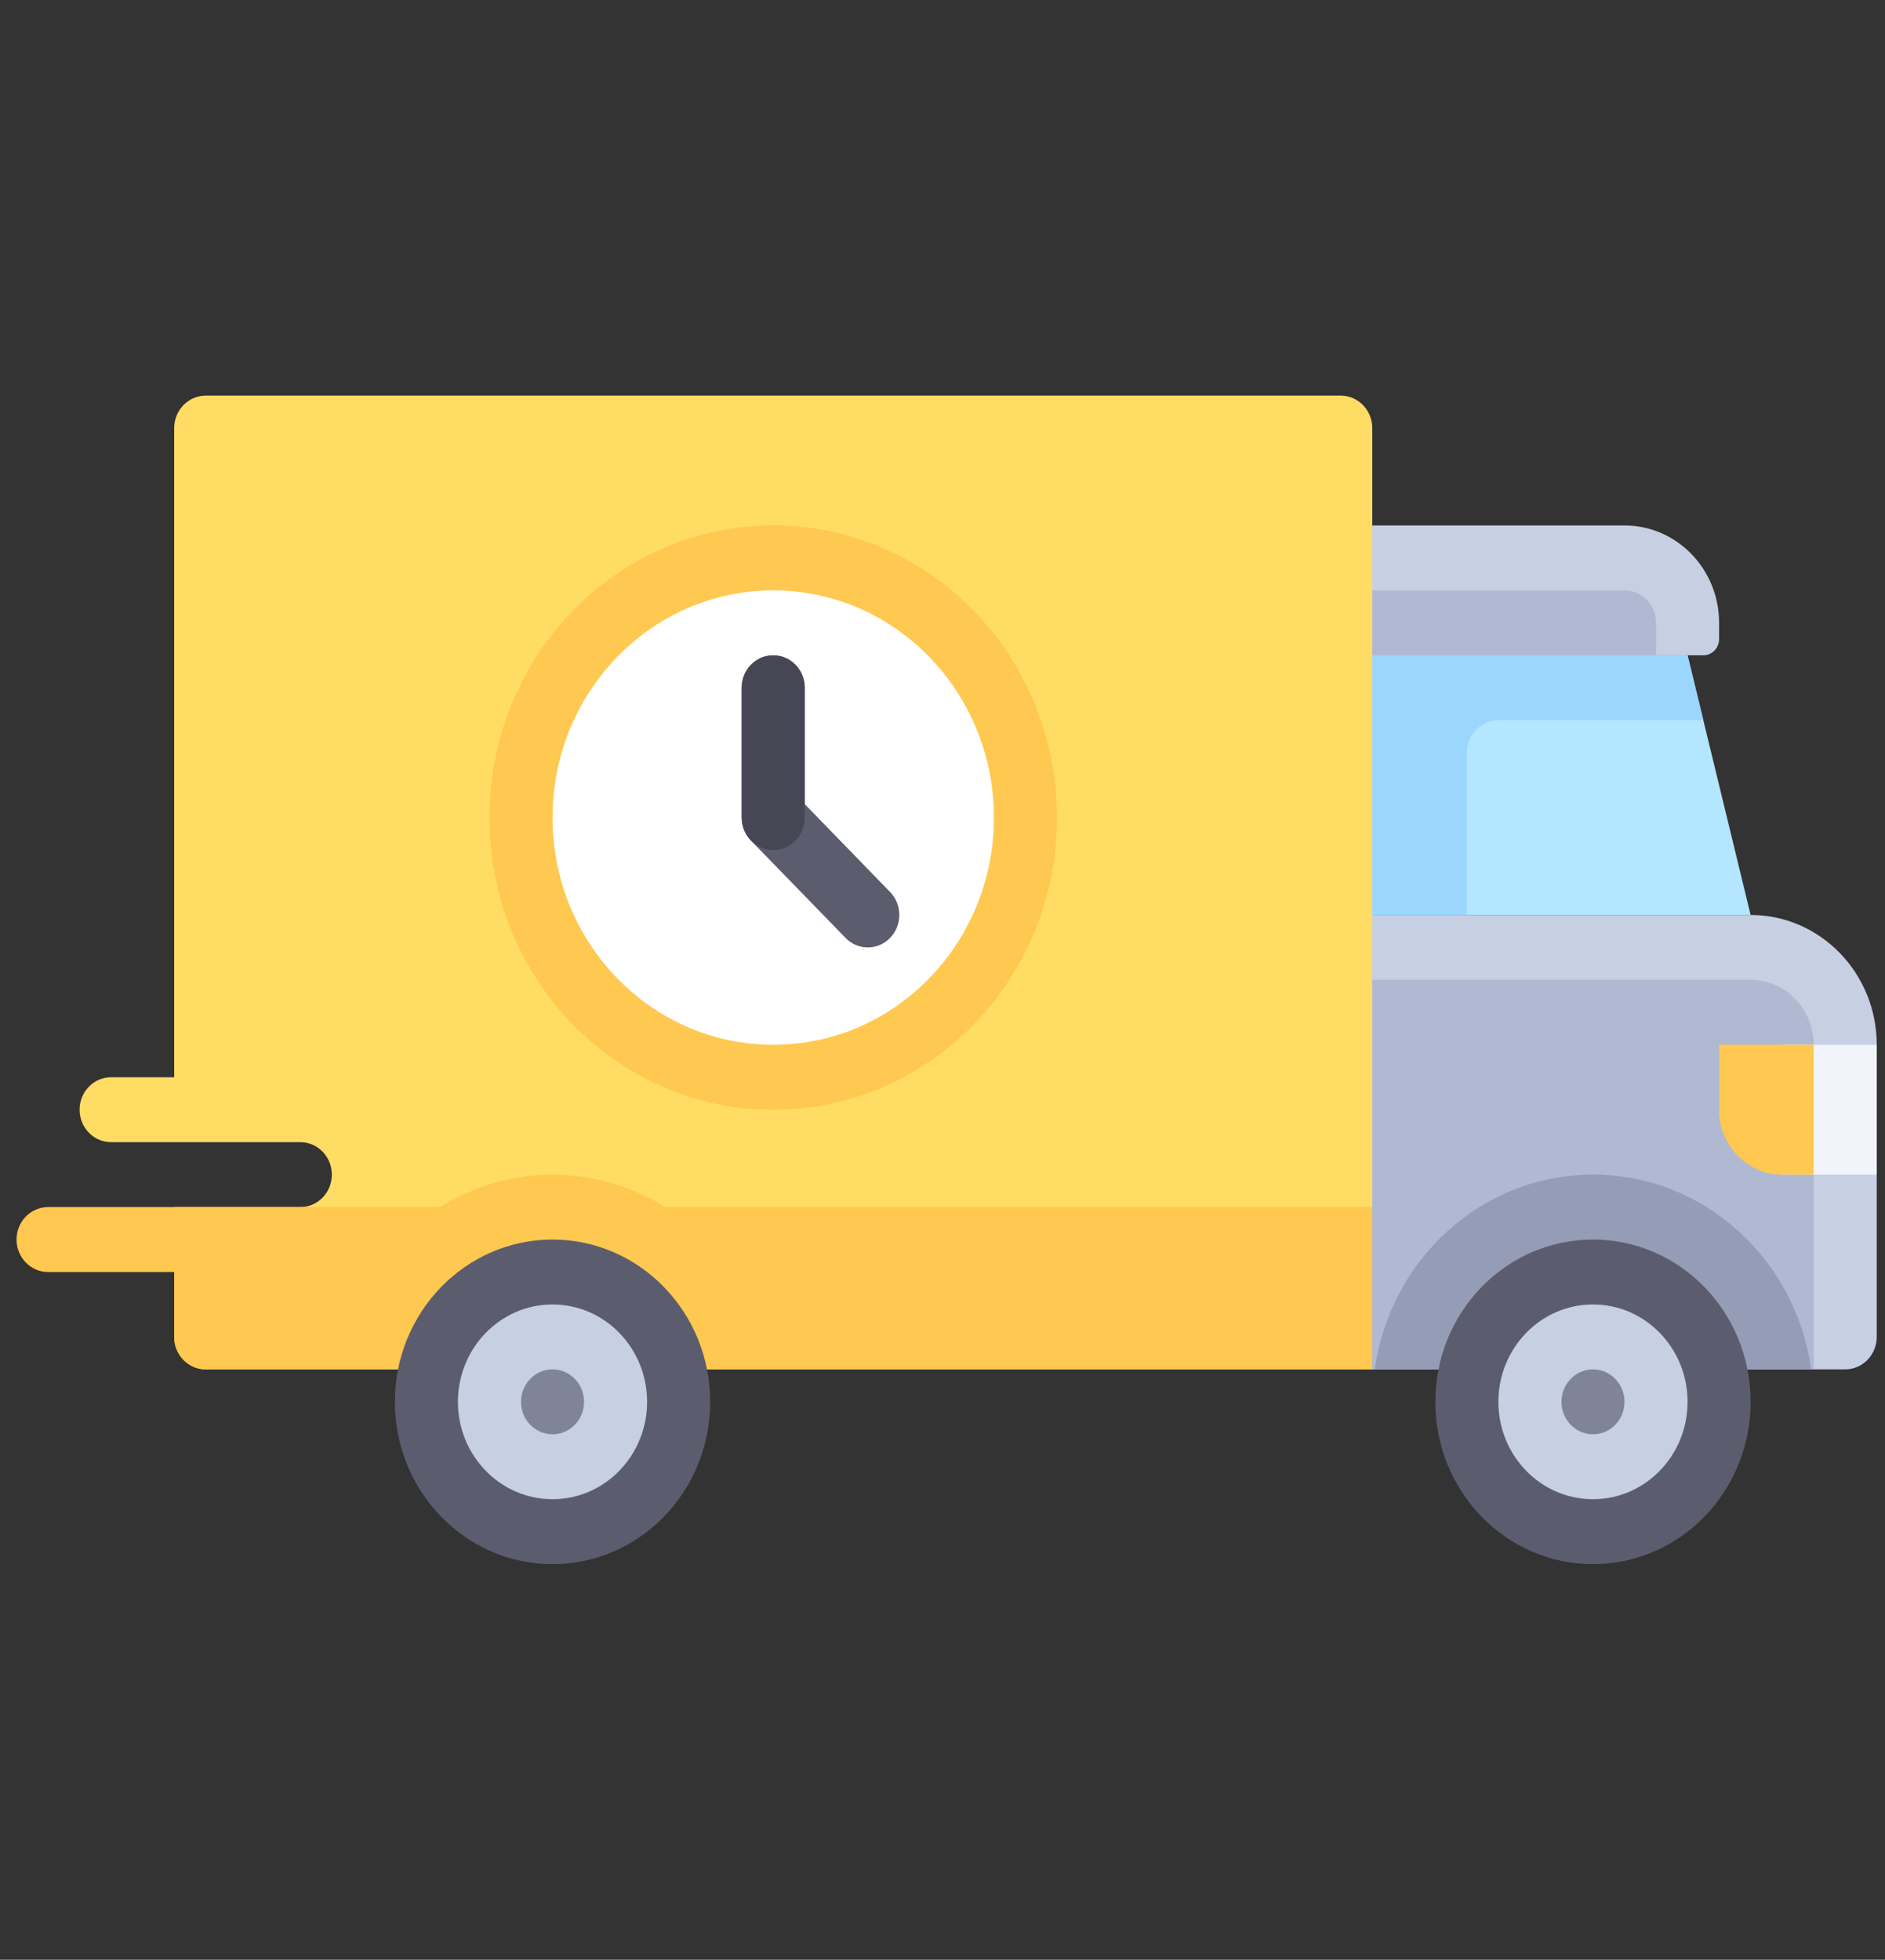 <svg width="76" height="79" viewBox="0 0 76 79" fill="none" xmlns="http://www.w3.org/2000/svg">
<rect x="0" y="0" width="76" height="79" fill="#333333" stroke="none"/>
<g clip-path="url(#clip0_8_719)">
<path d="M70.582 36.883H55.328V55.201H74.395C75.097 55.201 75.667 54.615 75.667 53.893V42.117C75.667 39.226 73.39 36.883 70.582 36.883Z" fill="#C7CFE2"/>
<path d="M55.328 39.5H70.582C71.986 39.5 73.124 40.672 73.124 42.117V55.201H55.328V39.5Z" fill="#AFB9D2"/>
<path d="M73.023 55.201C72.405 50.764 68.707 47.351 64.226 47.351C59.744 47.351 56.047 50.764 55.429 55.201H73.023Z" fill="#959CB5"/>
<path d="M65.497 21.182H55.328V26.416H68.675C69.026 26.416 69.311 26.123 69.311 25.762V25.107C69.311 22.939 67.603 21.182 65.497 21.182Z" fill="#C7CFE2"/>
<path d="M54.057 15.948H8.294C7.592 15.948 7.023 16.534 7.023 17.257V43.425H4.48C3.778 43.425 3.209 44.011 3.209 44.734C3.209 45.456 3.778 46.042 4.48 46.042H12.107C12.81 46.042 13.379 46.628 13.379 47.351C13.379 48.073 12.81 48.659 12.107 48.659H7.023V53.893C7.023 54.615 7.592 55.201 8.294 55.201H55.328V17.257C55.328 16.534 54.758 15.948 54.057 15.948Z" fill="#FFDC64"/>
<path d="M31.175 44.734C37.494 44.734 42.616 39.462 42.616 32.958C42.616 26.454 37.494 21.182 31.175 21.182C24.857 21.182 19.734 26.454 19.734 32.958C19.734 39.462 24.857 44.734 31.175 44.734Z" fill="#FFC850"/>
<path d="M26.814 48.659C25.483 47.841 23.94 47.351 22.277 47.351C20.613 47.351 19.07 47.841 17.739 48.659H1.938C1.235 48.659 0.667 49.245 0.667 49.968C0.667 50.69 1.235 51.276 1.938 51.276H7.023V53.893C7.023 54.615 7.592 55.201 8.294 55.201H55.328V48.659H26.814Z" fill="#FFC850"/>
<path d="M64.226 63.052C67.736 63.052 70.582 60.123 70.582 56.51C70.582 52.897 67.736 49.968 64.226 49.968C60.716 49.968 57.87 52.897 57.87 56.51C57.87 60.123 60.716 63.052 64.226 63.052Z" fill="#5B5D6E"/>
<path d="M22.277 63.052C25.787 63.052 28.633 60.123 28.633 56.51C28.633 52.897 25.787 49.968 22.277 49.968C18.767 49.968 15.921 52.897 15.921 56.51C15.921 60.123 18.767 63.052 22.277 63.052Z" fill="#5B5D6E"/>
<path d="M70.582 36.883L68.04 26.416H55.328V36.883H70.582Z" fill="#B4E6FF"/>
<path d="M22.277 60.435C24.383 60.435 26.09 58.678 26.09 56.51C26.09 54.342 24.383 52.584 22.277 52.584C20.171 52.584 18.463 54.342 18.463 56.51C18.463 58.678 20.171 60.435 22.277 60.435Z" fill="#C7CFE2"/>
<path d="M31.175 42.117C36.09 42.117 40.073 38.016 40.073 32.958C40.073 27.899 36.09 23.799 31.175 23.799C26.261 23.799 22.277 27.899 22.277 32.958C22.277 38.016 26.261 42.117 31.175 42.117Z" fill="white"/>
<path d="M34.989 38.192C34.663 38.192 34.338 38.064 34.09 37.808L30.276 33.883C30.038 33.638 29.904 33.305 29.904 32.958V27.724C29.904 27.002 30.472 26.416 31.175 26.416C31.878 26.416 32.446 27.002 32.446 27.724V32.416L35.887 35.958C36.384 36.469 36.384 37.297 35.887 37.808C35.639 38.064 35.314 38.192 34.989 38.192Z" fill="#5B5D6E"/>
<path d="M22.277 57.818C22.979 57.818 23.548 57.232 23.548 56.51C23.548 55.787 22.979 55.201 22.277 55.201C21.575 55.201 21.006 55.787 21.006 56.51C21.006 57.232 21.575 57.818 22.277 57.818Z" fill="#7F8499"/>
<path d="M64.226 60.435C66.332 60.435 68.04 58.678 68.04 56.51C68.04 54.342 66.332 52.584 64.226 52.584C62.12 52.584 60.412 54.342 60.412 56.51C60.412 58.678 62.12 60.435 64.226 60.435Z" fill="#C7CFE2"/>
<path d="M64.226 57.818C64.928 57.818 65.497 57.232 65.497 56.51C65.497 55.787 64.928 55.201 64.226 55.201C63.524 55.201 62.955 55.787 62.955 56.51C62.955 57.232 63.524 57.818 64.226 57.818Z" fill="#7F8499"/>
<path d="M60.412 29.032H68.675L68.04 26.416H55.328V36.883H59.141V30.341C59.141 29.618 59.71 29.032 60.412 29.032Z" fill="#9BD6FF"/>
<path d="M55.328 23.799H65.497C66.199 23.799 66.769 24.385 66.769 25.107V26.416H55.328V23.799Z" fill="#AFB9D2"/>
<path d="M75.667 42.117H71.853V47.351H75.667V42.117Z" fill="#F1F4FB"/>
<path d="M69.311 42.117V44.734C69.311 46.179 70.449 47.351 71.853 47.351H73.124V42.117H69.311Z" fill="#FFC850"/>
<path d="M31.175 34.266C30.473 34.266 29.904 33.68 29.904 32.958V27.724C29.904 27.002 30.473 26.416 31.175 26.416C31.877 26.416 32.446 27.002 32.446 27.724V32.958C32.446 33.681 31.877 34.266 31.175 34.266Z" fill="#464655"/>
</g>
<defs>
<clipPath id="clip0_8_719">
<rect width="75" height="77.197" fill="white" transform="translate(0.667 0.901)"/>
</clipPath>
</defs>
</svg>
